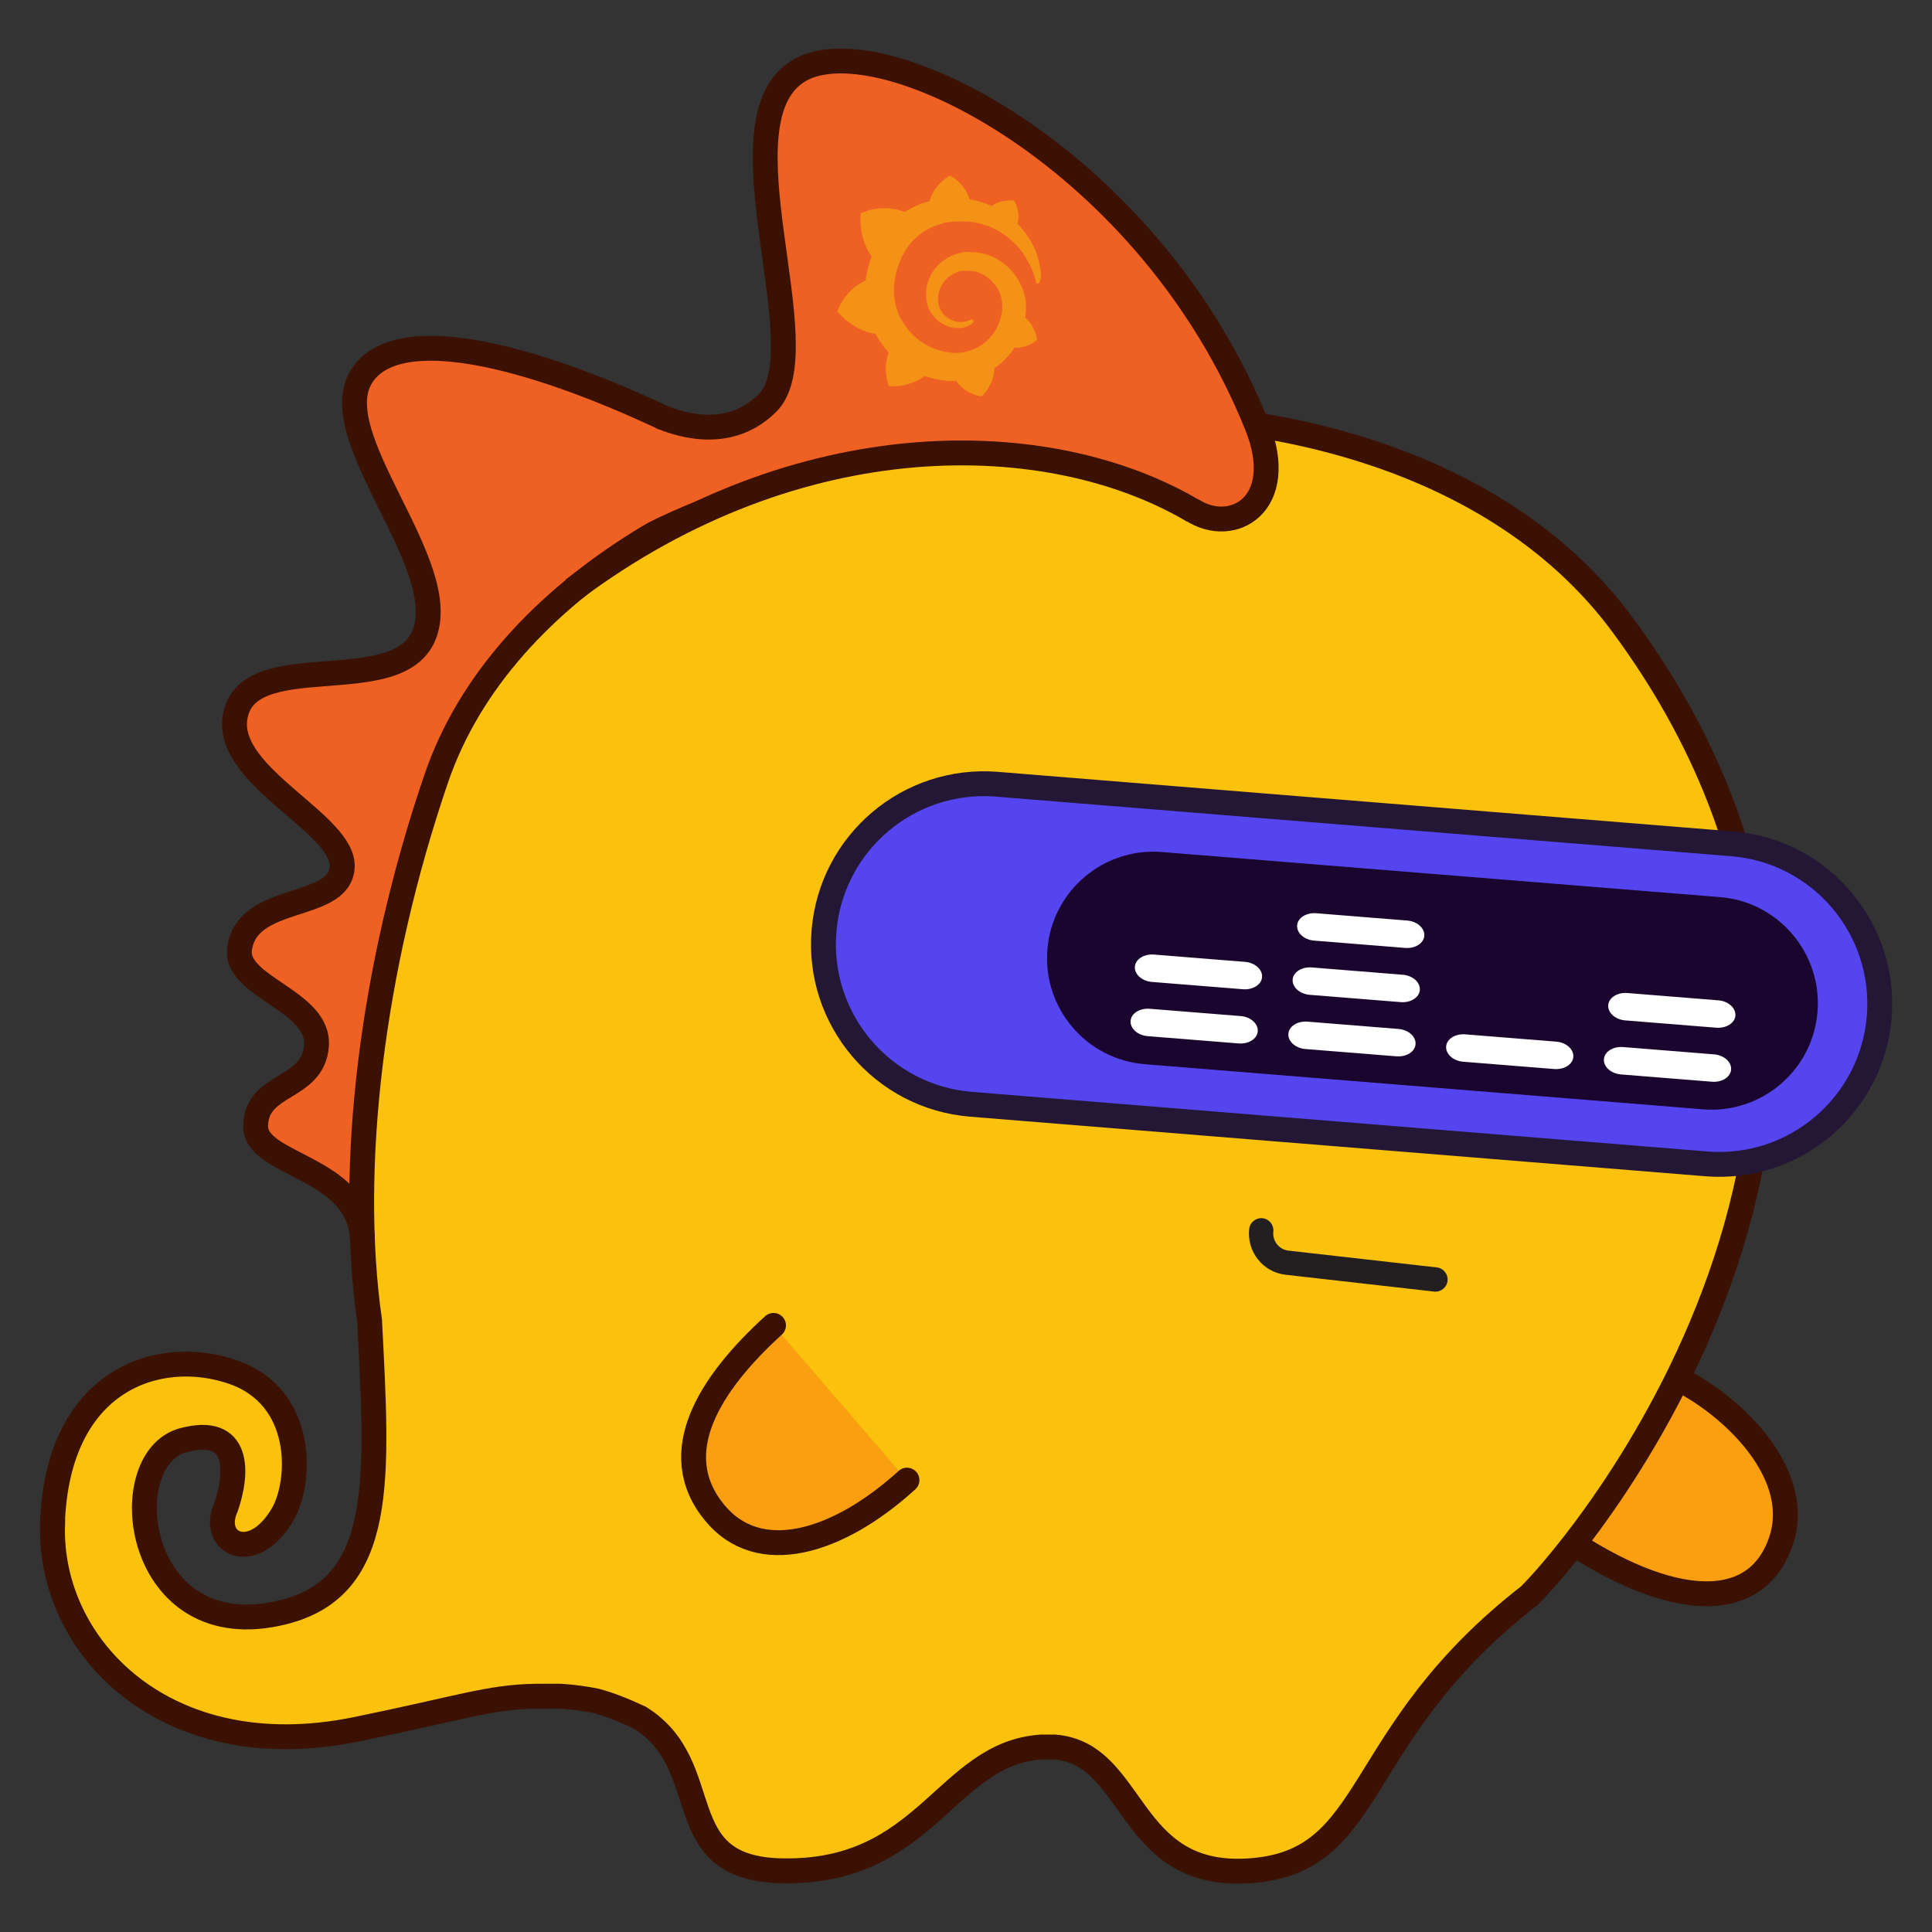 <?xml version="1.0" encoding="UTF-8"?>
<svg xmlns="http://www.w3.org/2000/svg" version="1.1" viewBox="0 0 1080 1080">
  <rect x="0" y="0" width="1080" height="1080" fill="#333333" stroke="none"/>
  <defs>
    <style>
      .cls-1 {
        fill: #231f20;
      }

      .cls-2 {
        fill: #fff;
      }

      .cls-3 {
        fill: #ef6122;
      }

      .cls-4 {
        fill-opacity: .5;
      }

      .cls-4, .cls-5 {
        fill: #fac20c;
      }

      .cls-5, .cls-6, .cls-7, .cls-8 {
        stroke-miterlimit: 10;
        stroke-width: 13.9px;
      }

      .cls-5, .cls-6, .cls-8 {
        stroke: #3a1103;
      }

      .cls-6, .cls-8 {
        fill: none;
      }

      .cls-7 {
        fill: #5545ef;
        stroke: #231735;
      }

      .cls-9 {
        fill: #f99f10;
      }

      .cls-10 {
        fill: #19052d;
      }

      .cls-8 {
        stroke-linecap: round;
      }
    </style>
  </defs>
  <!-- Generator: Adobe Illustrator 28.6.0, SVG Export Plug-In . SVG Version: 1.2.0 Build 709)  -->
  <g>
    <g id="Capa_1">
      <g>
        <path class="cls-9" d="M924.4,765.2c31.1,9.1,86,53.1,71.1,96.5-14.9,43.4-67.5,36.3-127.9-7"/>
        <path class="cls-8" d="M924.4,765.2c31.1,9.1,86,53.1,71.1,96.5-14.9,43.4-67.5,36.3-127.9-7"/>
        <path class="cls-3" d="M423.4,263.7c-88.4-61.6-201.4-75.4-221.3-53.3-16.1,17.9,44.8,116,34.9,144.7-9.8,28.7-96.3,10.1-105.7,46.6-4.5,17.3,61.8,59.1,60,83.3-1.8,24.2-53,17.4-56.7,48.7-2.5,21.1,44.2,25.7,42.4,50.8-1.8,25.1-35.5,20.5-34,44.8,1.2,19.7,38.1,6.7,47.9,39.9,9.8,33.1,232.5-405.4,232.5-405.4h0Z"/>
        <path class="cls-5" d="M29.3,852c2.7-81.1,59.3-99.1,100.4-85.2,41.1,13.8,38.8,61.6,28.4,79.6-16.6,28.7-40.9,16.3-31.8-3.8,6.7-19.3,8-46-23.9-37.5-39.6,10.6-27.3,117,56.1,96.1,57.1-14.3,52.6-74.7,48.1-162.9-12.2-85.3,1-197.1,37.3-303.2,73.5-215,516.1-284.9,663-86,190.9,258.3-19.6,510.7-52,542.9-100.8,78.3-84.5,149.1-156.7,153.8-68.7,4.5-63-65.3-108.4-69.2-2.7,0-5.3,0-8,0-53.3,3.9-63.6,70.4-144,69.2-65.5-.9-36.3-58.2-80.1-85.6-9.2-4.3-17.1-7.4-24.5-9.4-5.8-1.2-12.2-2.1-19.5-2.6-1.7-.1-11.8,0-14.7,0-26,.5-41.6,6.6-100.4,18.6-105.9,21.5-171.5-46.1-169.2-114.7Z"/>
        <path class="cls-3" d="M318.3,318.6c150.5-106.6,325.7-48.4,348.1-33.6,22.4,14.8,54.1-2.8,36.3-47.2C642.9,89.1,488.8,13.5,447.3,39.1c-46.4,28.6,12,156.4-18.4,186.3-24.3,24-40.9,5.7-82.3-8.2-37.4-12.5-28.4,101.4-28.4,101.4Z"/>
        <path class="cls-4" d="M581.9,153.5c-.1-2.1-.5-4.4-1.1-7.1-.6-2.7-1.6-5.5-3-8.6-1.4-3-3.4-6.2-5.9-9.2-.9-1.2-2-2.4-3.1-3.5,1.9-6.9-1.9-13-1.9-13-6.7-.5-10.8,1.8-12.5,3-.3-.1-.5-.3-.8-.3-1.1-.4-2.3-1-3.4-1.3-1.2-.4-2.4-.7-3.6-1.1-1.2-.3-2.5-.6-3.9-.9-.3,0-.4,0-.7-.1-2.8-9.3-11-13.3-11-13.3-9.3,5.7-11.3,13.9-11.3,13.9,0,0,0,.1-.1.5-.5.1-1.1.3-1.6.4-.7.3-1.5.5-2.1.6-.7.3-1.5.5-2.1.8-1.3.6-2.8,1.3-4.2,1.9-1.3.8-2.7,1.6-3.9,2.3-.1-.1-.3-.1-.3-.1-12.7-5-24.2.8-24.2.8-1.3,13.6,4.7,22.4,6,24-.3.8-.6,1.7-.8,2.5-1,3.1-1.7,6.2-2.3,9.6,0,.5-.2.9-.2,1.5-12.1,5.4-15.8,17.3-15.8,17.3,9.7,11.5,21.3,12.5,21.3,12.5,1.4,2.7,3.1,5.1,4.9,7.6.8.9,1.6,1.9,2.5,2.8-3.8,10.2.2,18.9.2,18.9,11.1.6,18.4-4.5,19.8-5.7,1.1.4,2.3.7,3.3,1,3.3,1,6.8,1.4,10.3,1.8.8,0,1.7,0,2.5,0h.4s.3,0,.3,0h.5s.5,0,.5,0c5.1,7.6,14.1,8.6,14.1,8.6,6.7-6.7,7-13.5,7.1-15h0c0-.1,0-.4,0-.4v-.3c1.4-.9,2.7-2,3.9-3,2.6-2.4,5-5,6.9-7.8.1-.3.4-.5.5-.8,7.3.5,12.6-4.3,12.6-4.3-1.1-7.6-5.4-11.4-6.3-12.2h-.1c0-.1-.1-.1-.1-.1,0,0-.1,0-.1-.1,0-.4.2-.9.2-1.3,0-.8.2-1.6.2-2.5v-.7s0-.3,0-.3h0v-.9s0-.7,0-.7v-.7s0-.7,0-.7v-.7s-.1-.7-.1-.7c-.1-.8-.2-1.7-.5-2.5-.7-3.3-1.9-6.4-3.6-9.3-1.7-2.8-3.8-5.4-6.1-7.6-2.4-2.2-5-3.8-7.8-5.2-2.8-1.3-5.7-2.2-8.6-2.6-1.5-.2-2.9-.3-4.4-.3h-.5s-.1,0-.1,0c0,0-.3,0-.1,0h-.3s-.5,0-.5,0h-.5c-.8.1-1.5,0-2.3.2-2.9.5-5.6,1.5-8.2,2.9-2.4,1.4-4.6,3.1-6.4,5.2-1.8,2-3.1,4.2-4.1,6.6-1,2.4-1.6,4.8-1.7,7.2v1.7s0,.4,0,.4v.5s0,.8,0,.8c.1,1.2.4,2.4.6,3.5.6,2.3,1.5,4.3,2.8,5.9,1.2,1.8,2.8,3.1,4.3,4.3,1.6,1.1,3.3,1.9,5,2.5,1.7.6,3.3.7,4.9.7h.5s.3,0,.3,0h.3s.5,0,.5,0h.1s.1,0,.1,0h.3c.3,0,.4,0,.5-.1.1,0,.4-.1.5-.1.4-.1.7-.1,1.1-.3.7-.3,1.3-.5,2-.8.7-.3,1.2-.6,1.8-1,.1-.1.3-.3.4-.3.5-.4.7-1.2.2-1.7-.4-.5-1.1-.7-1.6-.3-.1.1-.3.1-.4.3-.4.3-.9.4-1.5.5-.5.1-1.1.3-1.6.4-.3,0-.5.1-.8.1h-.4s-.4,0-.4,0h-.4s-.5,0-.5,0h-.1s-.3,0-.3,0h-.4c-1.2-.2-2.5-.6-3.7-1.1-1.2-.6-2.4-1.4-3.4-2.3-1.1-.9-2-2.2-2.6-3.4-.6-1.3-1.2-2.7-1.4-4.3-.1-.8-.1-1.5,0-2.3v-.7s0-.1,0-.1h0v-.4c0-.4.1-.8.2-1.2.6-3.2,2.4-6.4,4.9-8.7.7-.7,1.4-1.2,2-1.6.7-.5,1.5-.9,2.3-1.3.8-.4,1.6-.6,2.6-.9.8-.3,1.7-.4,2.7-.4h1.3s.3,0,.3,0h.4s.3,0,.3,0h.1s.4,0,.4,0c.9.2,2,.3,2.9.4,1.9.4,3.7,1.1,5.4,2.2,3.4,1.9,6.3,5.1,8.1,8.7.9,1.9,1.5,3.8,1.8,5.8.1.5.1,1.1.1,1.5v.4s0,.4,0,.4v.4s0,.4,0,.4v.7s0,.9,0,.9c0,.5-.1,1.1-.2,1.6,0,.5-.1,1.1-.3,1.6-.1.5-.3,1.1-.4,1.6-.3,1.1-.7,2.1-1.1,3.2-.8,2-1.9,4-3.3,5.8-2.7,3.6-6.2,6.4-10.4,8.2-2,.9-4.2,1.5-6.4,1.9-1.1.1-2.3.2-3.3.3h-.3s-.1,0-.1,0h-.4s-.5,0-.5,0h-.4c-.5,0-1.2,0-1.7-.2-2.4-.2-4.8-.8-7.1-1.5-2.3-.7-4.5-1.7-6.5-2.8-4.1-2.3-7.9-5.5-10.8-9.3-1.4-1.9-2.7-3.9-3.8-5.9-1-2.2-1.8-4.3-2.4-6.6-.6-2.3-.9-4.6-1.1-6.8v-.4s0-.1,0-.1h0c0-.1,0-.3,0-.3v-.4s0-.1,0-.1h0c0-.1,0-.4,0-.4v-.5s0-.1,0-.1v-1.1c0-1.2.2-2.3.3-3.5.2-1.2.4-2.4.6-3.5.3-1.2.6-2.3.9-3.4.7-2.3,1.5-4.5,2.5-6.5,1.9-4.1,4.5-7.8,7.7-10.7.8-.8,1.6-1.4,2.4-2.1.8-.6,1.6-1.2,2.6-1.8.8-.5,1.8-1,2.7-1.6.4-.3.9-.4,1.3-.6.3-.1.5-.3.7-.3.3-.1.5-.3.7-.3.9-.4,2-.8,2.9-1,.3-.1.5-.1.8-.3.3-.1.5-.1.8-.3.5-.1,1.1-.3,1.5-.4.3-.1.5-.1.8-.1s.5-.1.8-.1c.3,0,.5-.1.8-.1h.4c0-.1.4-.1.4-.1.3,0,.5-.1.8-.1.3,0,.5-.1.9-.1.3,0,.7-.1.9-.1h.5s.4,0,.4,0h.1s.3,0,.3,0h.9s.4,0,.4,0h.1s.1,0,.1,0h.8s2.9,0,2.9,0c2,.2,3.9.3,5.7.8,3.7.7,7.3,2,10.5,3.7,3.2,1.7,6.1,3.6,8.4,5.7.1.1.3.3.4.4.1.1.3.3.4.4.3.3.5.5.9.8.3.3.5.5.8.8.3.3.5.5.8.8,1.1,1.1,2,2.3,2.9,3.5,1.7,2.3,3.1,4.6,4.2,6.9.1.1.1.3.3.4.1.1.1.3.1.4.1.3.3.5.4.8.1.3.3.5.4.8.1.3.2.5.4.8.4,1.1.8,2,1,3,.5,1.5.9,2.8,1.1,4,.1.4.5.8,1.1.7.5,0,.9-.4.9-.9.8-2,.9-3.4.8-5.1h0Z"/>
        <path class="cls-9" d="M507,827.4c-38.8,35.3-83,48.3-107.6,18.1-27.3-33.3-2.8-72,33-104.6"/>
        <path class="cls-8" d="M507,827.4c-38.8,35.3-83,48.3-107.6,18.1-27.3-33.3-2.8-72,33-104.6"/>
        <path class="cls-6" d="M371.6,233.9c-75.9-35.7-149.9-54.6-169.5-23.5-21.2,33.7,51.1,105.2,34.9,144.7-15.1,36.9-100.2,5.2-105.7,46.6-4.4,33.1,61.8,59.1,60,83.3-1.8,24.2-53.6,14.3-57.4,45.7-2.5,21.1,44.9,28.7,43,53.8-1.8,25.1-33.6,20.5-34,44.8-.4,22.7,58.1,22.4,59.7,63.6"/>
        <path class="cls-6" d="M666.3,285c22.4,14.8,54.1-2.8,36.3-47.2C642.9,89.1,493.3,13.2,447.3,39.1c-48.3,27.2,12,156.4-18.4,186.3-16.9,16.7-39.2,16-59.6,7.5"/>
        <path class="cls-6" d="M667.2,285.7c-80.5-47.7-220.7-50.6-346.9,43.9"/>
        <path class="cls-7" d="M542.8,617.3l411,33.3c49.4,4,92.7-32.8,96.7-82.2h0c4-49.4-32.8-92.7-82.2-96.7l-411-33.3c-49.4-4-92.7,32.8-96.7,82.2h0c-4,49.4,32.8,92.7,82.2,96.7Z"/>
        <path class="cls-10" d="M640,594.9l311.9,25.2c32.8,2.7,61.5-21.8,64.1-54.5s-21.8-61.5-54.5-64.1l-311.9-25.2c-32.8-2.7-61.5,21.8-64.1,54.5-2.7,32.8,21.8,61.5,54.5,64.1Z"/>
        <path class="cls-2" d="M703.1,576.5c.3-4.2-3.9-8-9.4-8.5l-51.1-4.1c-5.5-.4-10.3,2.6-10.6,6.8-.3,4.2,3.9,8,9.4,8.5l51.1,4.1c5.5.4,10.3-2.6,10.6-6.8Z"/>
        <path class="cls-2" d="M705.5,546.2c.3-4.2-3.9-8-9.4-8.5l-51.1-4.1c-5.5-.4-10.3,2.6-10.6,6.8-.3,4.2,3.9,8,9.4,8.5l51.1,4.1c5.5.4,10.3-2.6,10.6-6.8Z"/>
        <path class="cls-2" d="M791.3,583.7c.3-4.2-3.9-8-9.4-8.5l-51.1-4.1c-5.5-.4-10.3,2.6-10.6,6.8-.3,4.2,3.9,8,9.4,8.5l51.1,4.1c5.5.4,10.3-2.6,10.6-6.8Z"/>
        <path class="cls-2" d="M793.7,553.4c.3-4.2-3.9-8-9.4-8.5l-51.1-4.1c-5.5-.4-10.3,2.6-10.6,6.8-.3,4.2,3.9,8,9.4,8.5l51.1,4.1c5.5.4,10.3-2.6,10.6-6.8Z"/>
        <path class="cls-2" d="M796.2,523.1c.3-4.2-3.9-8-9.4-8.5l-51.1-4.1c-5.5-.4-10.3,2.6-10.6,6.8-.3,4.2,3.9,8,9.4,8.5l51.1,4.1c5.5.4,10.3-2.6,10.6-6.8Z"/>
        <path class="cls-2" d="M879.5,590.8c.3-4.2-3.9-8-9.4-8.5l-51.1-4.1c-5.5-.4-10.3,2.6-10.6,6.8-.3,4.2,3.9,8,9.4,8.5l51.1,4.1c5.5.4,10.3-2.6,10.6-6.8Z"/>
        <path class="cls-2" d="M967.7,597.9c.3-4.2-3.9-8-9.4-8.5l-51.1-4.1c-5.5-.4-10.3,2.6-10.6,6.8-.3,4.2,3.9,8,9.4,8.5l51.1,4.1c5.5.4,10.3-2.6,10.6-6.8Z"/>
        <path class="cls-2" d="M970.1,567.7c.3-4.2-3.9-8-9.4-8.5l-51.1-4.1c-5.5-.4-10.3,2.6-10.6,6.8-.3,4.2,3.9,8,9.4,8.5l51.1,4.1c5.5.4,10.3-2.6,10.6-6.8Z"/>
        <path class="cls-1" d="M801.7,722l-83-9.4c-12.7-1.4-21.8-12.9-20.4-25.6.4-3.7,3.8-6.4,7.5-6,3.7.4,6.4,3.8,6,7.5-.6,5.2,3.2,10,8.4,10.6l83,9.4c3.7.4,6.4,3.8,6,7.5-.4,3.7-3.8,6.4-7.5,6Z"/>
      </g>
    </g>
  </g>
</svg>